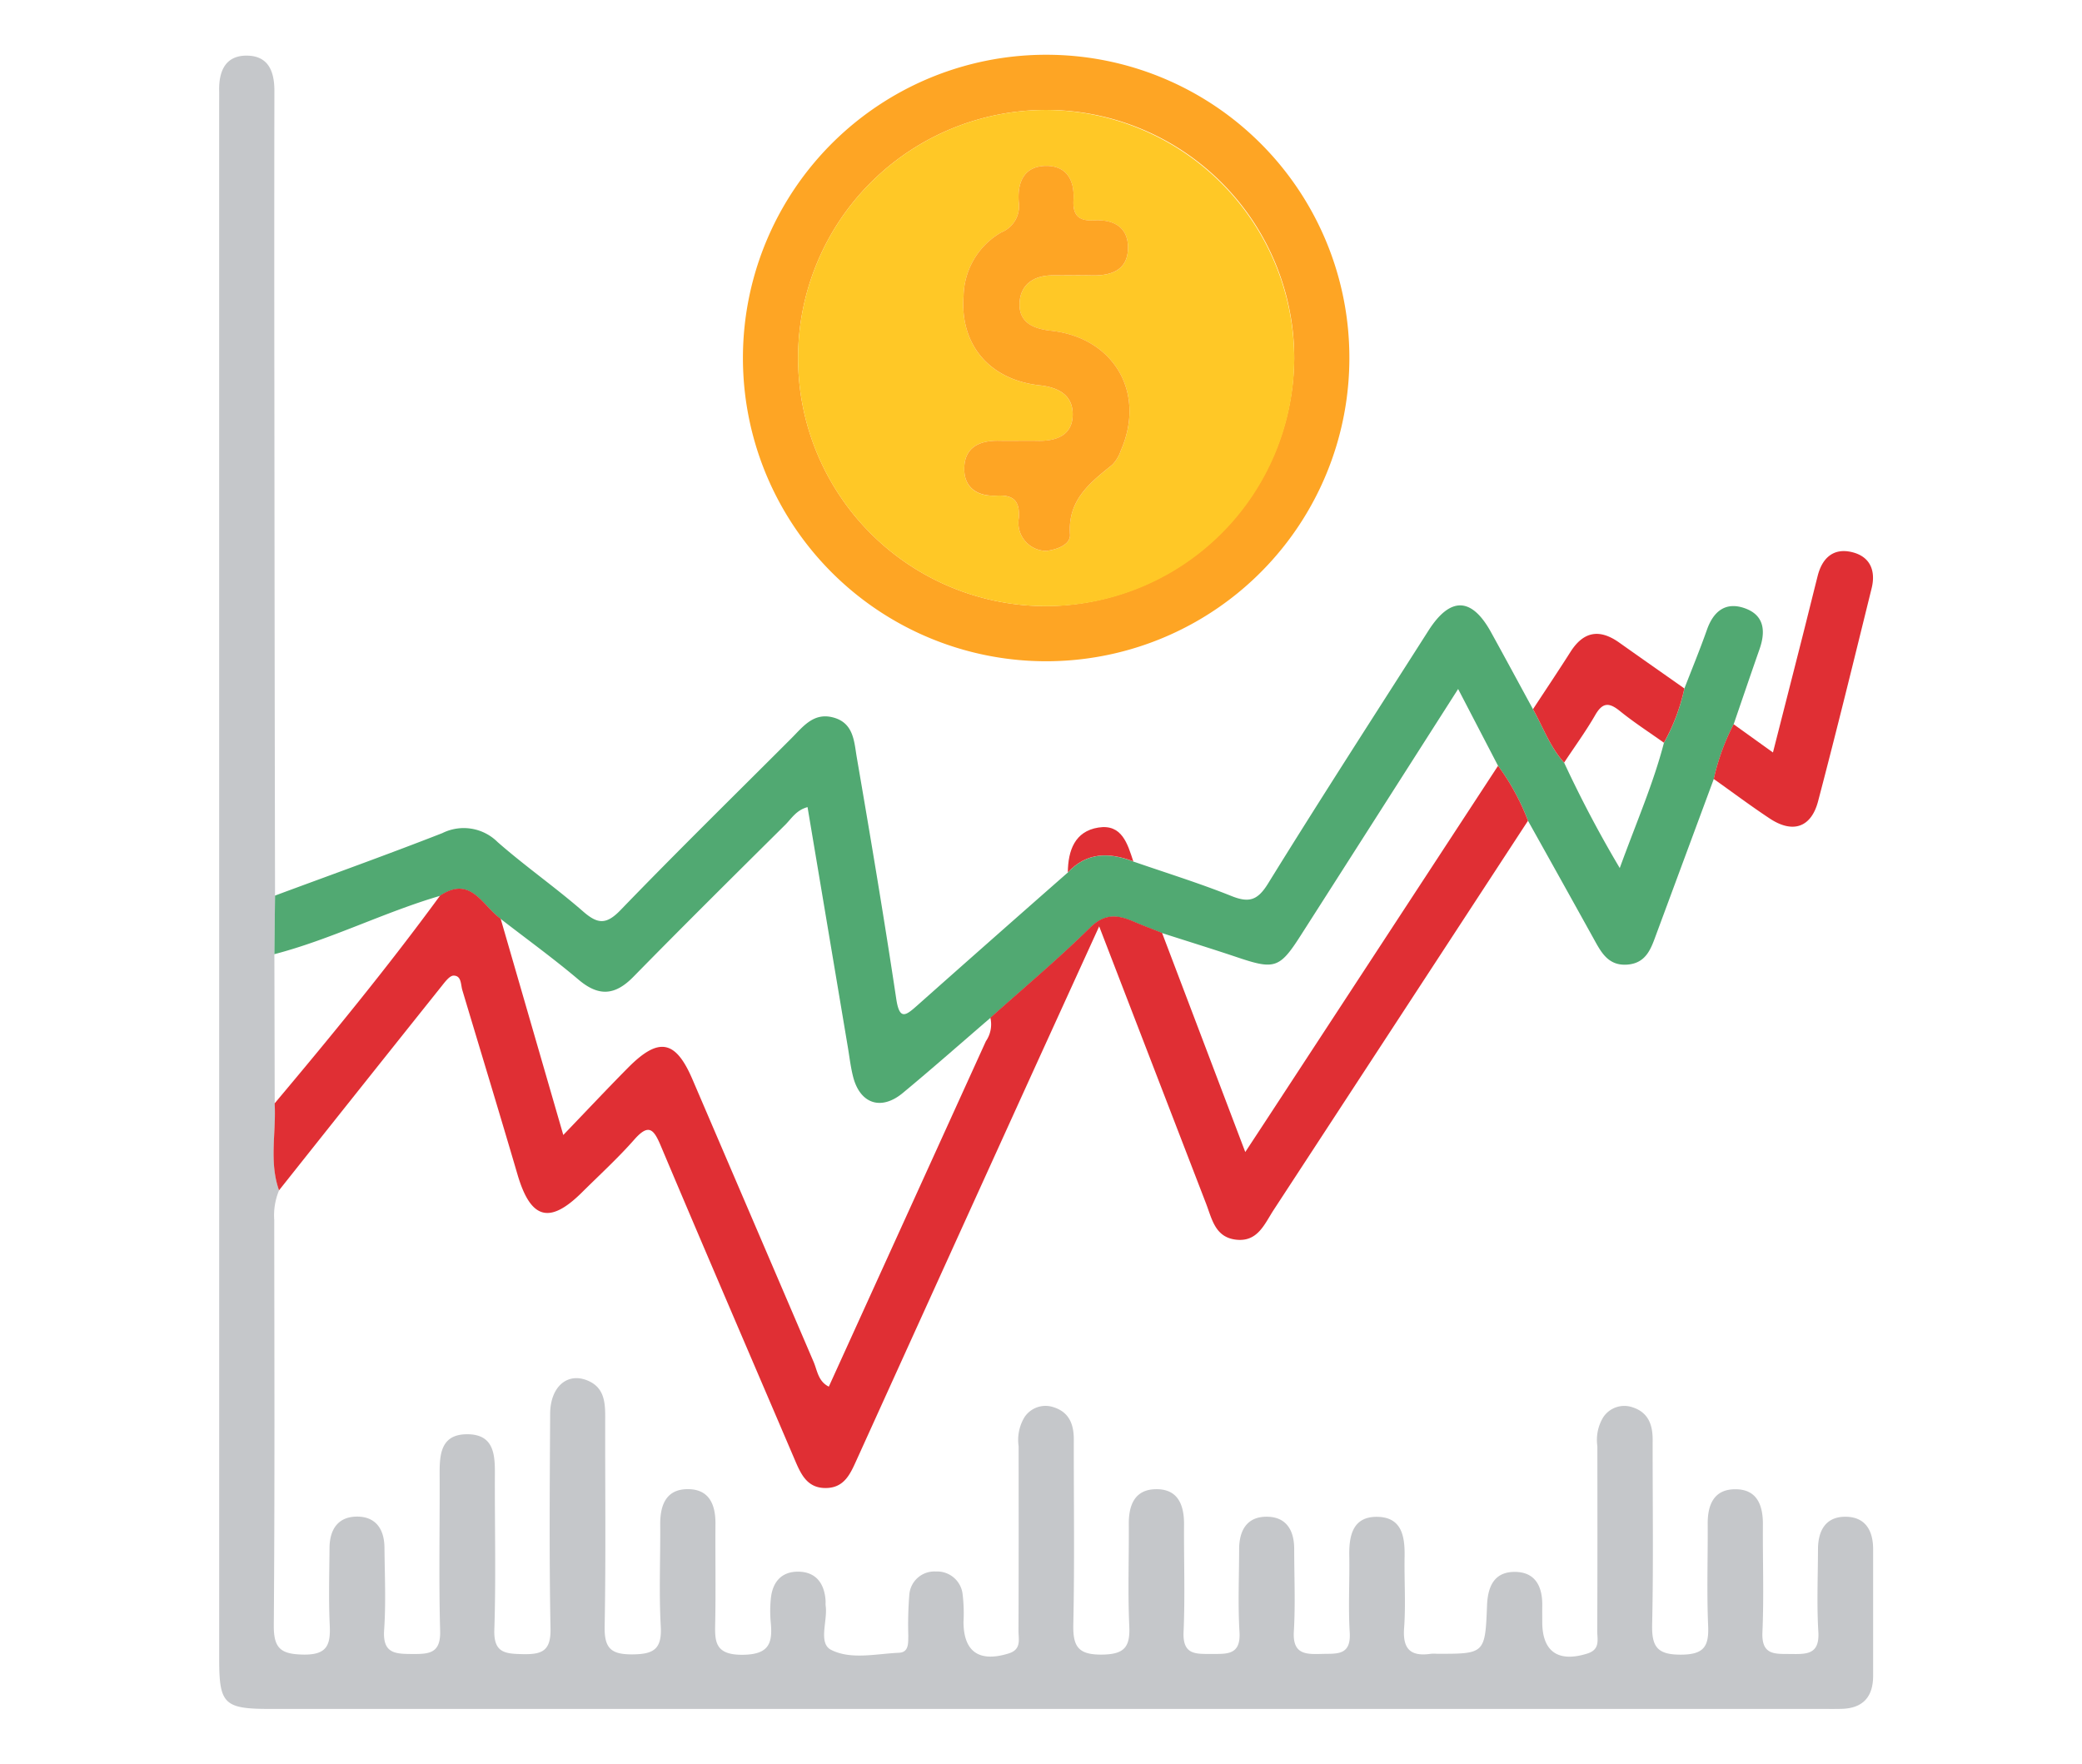 <svg xmlns="http://www.w3.org/2000/svg" xmlns:xlink="http://www.w3.org/1999/xlink" width="190" height="161" viewBox="0 0 190 161">
  <defs>
    <clipPath id="clip-path">
      <rect id="Rectangle_375651" data-name="Rectangle 375651" width="150.937" height="150.941" fill="none"/>
    </clipPath>
  </defs>
  <g id="Group_1071561" data-name="Group 1071561" transform="translate(-390 -6929)">
    <rect id="Rectangle_377675" data-name="Rectangle 377675" width="190" height="161" transform="translate(390 6929)" fill="none"/>
    <g id="Group_1071559" data-name="Group 1071559" transform="translate(410 6934)">
      <g id="Group_1015957" data-name="Group 1015957" clip-path="url(#clip-path)">
        <path id="Path_606253" data-name="Path 606253" d="M5.466,103.7a5.88,5.88,0,0,0-.439,2.7c.009,12.325.055,24.651-.041,36.975-.017,2.122.636,2.648,2.692,2.685,2.184.039,2.5-.893,2.413-2.7-.109-2.342-.037-4.694-.019-7.042.013-1.651.755-2.837,2.489-2.849s2.508,1.155,2.524,2.812c.024,2.515.143,5.04-.03,7.543-.151,2.194,1.074,2.174,2.639,2.183,1.525.009,2.527-.1,2.472-2.1-.127-4.608-.031-9.222-.044-13.833-.005-1.893-.13-4.09,2.455-4.12,2.779-.032,2.585,2.278,2.583,4.24-.007,4.528.1,9.059-.048,13.582-.072,2.128.968,2.21,2.6,2.244,1.739.036,2.565-.283,2.527-2.316-.124-6.537-.07-13.079-.033-19.619.014-2.448,1.54-3.776,3.365-3.053,1.535.608,1.663,1.92,1.659,3.327-.016,6.372.069,12.746-.051,19.116-.038,2,.565,2.581,2.548,2.566,1.931-.015,2.686-.486,2.573-2.541-.171-3.093-.027-6.2-.05-9.3-.014-1.821.562-3.282,2.609-3.236,1.889.042,2.445,1.448,2.433,3.163-.021,2.934.032,5.87-.019,8.8-.03,1.761-.192,3.165,2.47,3.151,2.491-.013,2.782-1.095,2.587-3.03a11.218,11.218,0,0,1,.008-2.01c.124-1.552.943-2.57,2.537-2.544s2.359,1.077,2.465,2.626c.011.167-.011.338.012.5.187,1.377-.707,3.4.5,4.012,1.817.917,4.1.352,6.179.263.921-.039.844-.882.86-1.545a33.961,33.961,0,0,1,.093-3.766,2.292,2.292,0,0,1,2.425-2.105,2.337,2.337,0,0,1,2.441,2.1,14.542,14.542,0,0,1,.077,2.509c.016,2.731,1.443,3.7,4.127,2.866,1.182-.365.889-1.283.892-2.055.025-5.617.016-11.235.012-16.852a4.019,4.019,0,0,1,.538-2.656,2.3,2.3,0,0,1,2.664-.9c1.419.454,1.837,1.567,1.834,2.95-.011,5.618.076,11.237-.045,16.852-.043,2.009.423,2.789,2.607,2.768,2.04-.021,2.594-.673,2.5-2.613-.141-3.1-.021-6.2-.043-9.305-.013-1.712.533-3.124,2.42-3.175,2.045-.055,2.633,1.4,2.621,3.224-.022,3.27.1,6.544-.043,9.808-.094,2.114,1.133,2,2.554,2s2.676.11,2.549-2c-.15-2.507-.036-5.029-.032-7.544,0-1.755.734-3.029,2.615-2.975,1.733.049,2.408,1.293,2.41,2.931,0,2.516.116,5.038-.032,7.544C97.955,146,99.1,146.047,100.582,146c1.372-.042,2.724.2,2.592-1.957-.143-2.339,0-4.694-.041-7.041-.029-1.862.356-3.557,2.58-3.512s2.5,1.8,2.468,3.627c-.038,2.179.114,4.369-.045,6.537-.143,1.959.648,2.6,2.462,2.331a3.412,3.412,0,0,1,.5,0c4.406.012,4.435.013,4.606-4.407.067-1.734.654-3.072,2.54-3.064s2.528,1.357,2.5,3.089c-.007.5,0,1.006,0,1.509.01,2.705,1.488,3.692,4.141,2.844,1.174-.376.872-1.3.876-2.066.026-5.617.017-11.235.012-16.853a3.968,3.968,0,0,1,.547-2.652A2.305,2.305,0,0,1,129,123.5c1.418.465,1.822,1.582,1.819,2.962-.011,5.618.079,11.237-.047,16.852-.045,2.032.467,2.759,2.624,2.752,2.073-.007,2.569-.72,2.486-2.63-.133-3.1-.021-6.2-.04-9.305-.011-1.716.548-3.12,2.437-3.158,2.047-.043,2.617,1.421,2.6,3.241-.023,3.27.1,6.544-.043,9.808-.094,2.131,1.168,1.968,2.57,1.984,1.444.017,2.66.073,2.533-2.02-.151-2.506-.039-5.028-.032-7.544.006-1.758.752-3.024,2.631-2.958,1.732.06,2.4,1.311,2.4,2.947q0,5.786,0,11.571c0,1.927-.943,2.967-2.9,3.011-.586.014-1.173.006-1.76.006H4.659c-4.207,0-4.656-.436-4.656-4.536Q0,75.546,0,4.613c0-.419.009-.839,0-1.258C-.036,1.524.6.082,2.641.155c1.886.068,2.4,1.492,2.4,3.2q-.023,14.338,0,28.675Q5.058,54.415,5.1,76.8q-.03,2.673-.061,5.348.015,6.81.031,13.619c.152,2.645-.526,5.331.4,7.937" transform="translate(0 -0.076)" fill="#c5c7ca"/>
        <path id="Path_606254" data-name="Path 606254" d="M10.007,131.621q.03-2.675.061-5.348c5.094-1.89,10.211-3.722,15.269-5.7a4.38,4.38,0,0,1,5.044.818c2.515,2.207,5.278,4.13,7.8,6.33,1.335,1.165,2.114,1.226,3.424-.131,5.121-5.305,10.389-10.467,15.6-15.682,1.059-1.06,2.015-2.371,3.815-1.884,1.872.506,1.894,2.223,2.139,3.646,1.26,7.332,2.495,14.669,3.6,22.026.3,2.014.888,1.513,1.922.6q6.851-6.085,13.738-12.13c1.736-1.86,3.786-1.848,5.976-1,2.988,1.035,6.016,1.971,8.949,3.145,1.61.645,2.392.408,3.348-1.14,4.787-7.747,9.737-15.393,14.633-23.072,1.989-3.119,3.939-3.075,5.709.134,1.291,2.341,2.56,4.694,3.838,7.041.921,1.639,1.554,3.447,2.84,4.875a107.934,107.934,0,0,0,5.073,9.612c1.551-4.255,3.074-7.736,4.032-11.428a17.862,17.862,0,0,0,1.866-4.953c.691-1.79,1.425-3.564,2.062-5.373.6-1.7,1.721-2.567,3.449-1.954,1.789.635,1.919,2.1,1.348,3.732-.8,2.282-1.577,4.574-2.364,6.862a20.5,20.5,0,0,0-1.812,4.99q-2.6,7.018-5.2,14.035c-.494,1.323-.891,2.763-2.689,2.9-1.781.133-2.414-1.176-3.11-2.431q-2.965-5.348-5.95-10.684a21.1,21.1,0,0,0-2.733-5.016l-3.649-7.02c-4.941,7.738-9.659,15.135-14.388,22.526-1.893,2.96-2.375,3.1-5.73,1.97-2.29-.77-4.6-1.483-6.9-2.222-.849-.337-1.707-.654-2.545-1.016-1.453-.628-2.655-.815-4.023.533-2.91,2.866-6.051,5.5-9.1,8.225-2.665,2.29-5.3,4.619-8,6.856-1.971,1.629-3.884.981-4.52-1.463-.23-.886-.333-1.805-.485-2.711-1.225-7.29-2.448-14.58-3.68-21.918-1.037.278-1.466,1.051-2.037,1.617-4.638,4.6-9.279,9.2-13.85,13.861-1.663,1.7-3.148,1.841-5,.276-2.294-1.942-4.737-3.709-7.115-5.552-1.662-1.175-2.7-3.986-5.526-2.109C20,127.8,15.2,130.266,10.007,131.621" transform="translate(-4.969 -49.55)" fill="#51a972"/>
        <path id="Path_606255" data-name="Path 606255" d="M121.612,128.876a21.106,21.106,0,0,1,2.733,5.016q-11.6,17.753-23.2,35.5c-.854,1.307-1.472,2.989-3.5,2.721-1.862-.246-2.142-1.894-2.678-3.283-3.181-8.251-6.363-16.5-9.755-25.3-2.446,5.366-4.676,10.25-6.9,15.138q-7.624,16.776-15.238,33.557c-.562,1.238-1.1,2.516-2.75,2.557-1.793.045-2.352-1.316-2.923-2.651-4.073-9.526-8.172-19.039-12.2-28.584-.638-1.512-1.1-2.055-2.416-.558-1.492,1.693-3.168,3.224-4.773,4.817-2.971,2.948-4.689,2.444-5.887-1.646-1.644-5.609-3.349-11.2-5.027-16.8-.159-.529-.073-1.329-.8-1.336-.358,0-.774.561-1.076.939q-7.441,9.317-14.856,18.656c-.924-2.606-.246-5.292-.4-7.937,5.2-6.186,10.322-12.435,15.1-18.961,2.827-1.876,3.865.934,5.526,2.11l5.716,19.737c2.3-2.395,4.074-4.287,5.9-6.129,2.8-2.831,4.338-2.555,5.881,1.039q5.531,12.891,11.058,25.784c.339.785.41,1.782,1.392,2.269q7.188-15.8,14.332-31.516a2.707,2.707,0,0,0,.411-2.15c3.047-2.728,6.187-5.359,9.1-8.226,1.368-1.348,2.57-1.161,4.023-.533.838.362,1.7.68,2.545,1.017,2.48,6.531,4.961,13.063,7.594,20,.875-1.332,1.468-2.232,2.058-3.134l21.013-32.116" transform="translate(-4.903 -63.998)" fill="#e02f34"/>
        <path id="Path_606256" data-name="Path 606256" d="M150.291,27.773A27.672,27.672,0,1,1,123.035,0a27.643,27.643,0,0,1,27.256,27.772m-5.032-.073a22.64,22.64,0,1,0-22.725,22.612A22.8,22.8,0,0,0,145.259,27.7" transform="translate(-47.149 0)" fill="#fea524"/>
        <path id="Path_606257" data-name="Path 606257" d="M270.939,110.75a20.507,20.507,0,0,1,1.812-4.99l3.59,2.577c.941-3.695,1.815-7.114,2.683-10.534.472-1.862.93-3.728,1.4-5.589.41-1.61,1.42-2.558,3.1-2.166s2.221,1.69,1.822,3.306c-1.6,6.486-3.187,12.976-4.887,19.436-.633,2.406-2.318,2.954-4.4,1.58-1.744-1.153-3.42-2.409-5.126-3.62" transform="translate(-134.544 -44.672)" fill="#e02f34"/>
        <path id="Path_606258" data-name="Path 606258" d="M241.014,116.714c-1.287-1.427-1.92-3.235-2.84-4.875,1.145-1.746,2.309-3.481,3.429-5.243,1.2-1.88,2.663-2.095,4.439-.834,1.975,1.4,3.962,2.79,5.944,4.184a17.841,17.841,0,0,1-1.866,4.953c-1.342-.956-2.734-1.852-4.012-2.887-.975-.79-1.577-.816-2.251.354-.863,1.5-1.888,2.9-2.843,4.348" transform="translate(-118.274 -52.125)" fill="#e02f34"/>
        <path id="Path_606259" data-name="Path 606259" d="M159.822,143.125c-2.19-.844-4.24-.856-5.976,1,.021-1.989.634-3.746,2.789-4.088s2.66,1.491,3.186,3.084" transform="translate(-76.398 -69.522)" fill="#e02f34"/>
        <path id="Path_606260" data-name="Path 606260" d="M150.224,32.665A22.64,22.64,0,1,1,127.777,10a22.757,22.757,0,0,1,22.446,22.667m-22.6,17.57c1.039-.14,2.2-.6,2.136-1.51-.218-3.129,1.81-4.693,3.863-6.352a3.364,3.364,0,0,0,.769-1.279c2.318-5.256-.59-10.312-6.361-10.948-1.626-.179-2.922-.751-2.874-2.468.048-1.751,1.3-2.595,3.067-2.587,1.173.006,2.347-.022,3.52.005,1.8.041,3.3-.478,3.31-2.532.01-1.886-1.352-2.588-3.079-2.488-1.414.082-1.979-.455-1.893-1.881.1-1.726-.591-3.093-2.476-3.091-2.051,0-2.657,1.5-2.521,3.3a2.572,2.572,0,0,1-1.587,2.762,6.854,6.854,0,0,0-3.448,5.793c-.354,4.448,2.357,7.672,6.959,8.169,1.753.19,3.013.932,3,2.677-.019,1.877-1.484,2.422-3.189,2.387-1.173-.024-2.347.016-3.519-.008-1.711-.035-3.107.521-3.186,2.408s1.2,2.7,2.954,2.6c1.529-.082,2.12.471,2.026,2.015a2.564,2.564,0,0,0,2.534,3.029" transform="translate(-52.114 -4.965)" fill="#ffc826"/>
        <path id="Path_606261" data-name="Path 606261" d="M142.5,55.271a2.564,2.564,0,0,1-2.534-3.029c.094-1.544-.5-2.1-2.026-2.015-1.754.094-3.033-.729-2.954-2.6s1.475-2.443,3.186-2.408c1.172.024,2.346-.017,3.519.008,1.705.035,3.17-.51,3.189-2.387.018-1.745-1.242-2.487-3-2.677-4.6-.5-7.313-3.721-6.959-8.169a6.854,6.854,0,0,1,3.448-5.793,2.572,2.572,0,0,0,1.587-2.762c-.136-1.8.47-3.293,2.521-3.3,1.885,0,2.579,1.365,2.476,3.091-.086,1.426.479,1.963,1.893,1.881,1.727-.1,3.089.6,3.079,2.488-.011,2.054-1.511,2.573-3.31,2.532-1.173-.027-2.346,0-3.52-.005-1.764-.008-3.019.836-3.067,2.587-.047,1.718,1.249,2.289,2.874,2.468,5.771.636,8.678,5.693,6.361,10.948a3.363,3.363,0,0,1-.769,1.279c-2.053,1.658-4.081,3.222-3.863,6.352.063.914-1.1,1.37-2.136,1.51" transform="translate(-66.986 -10.001)" fill="#fea524"/>
      </g>
    </g>
  </g>
</svg>
